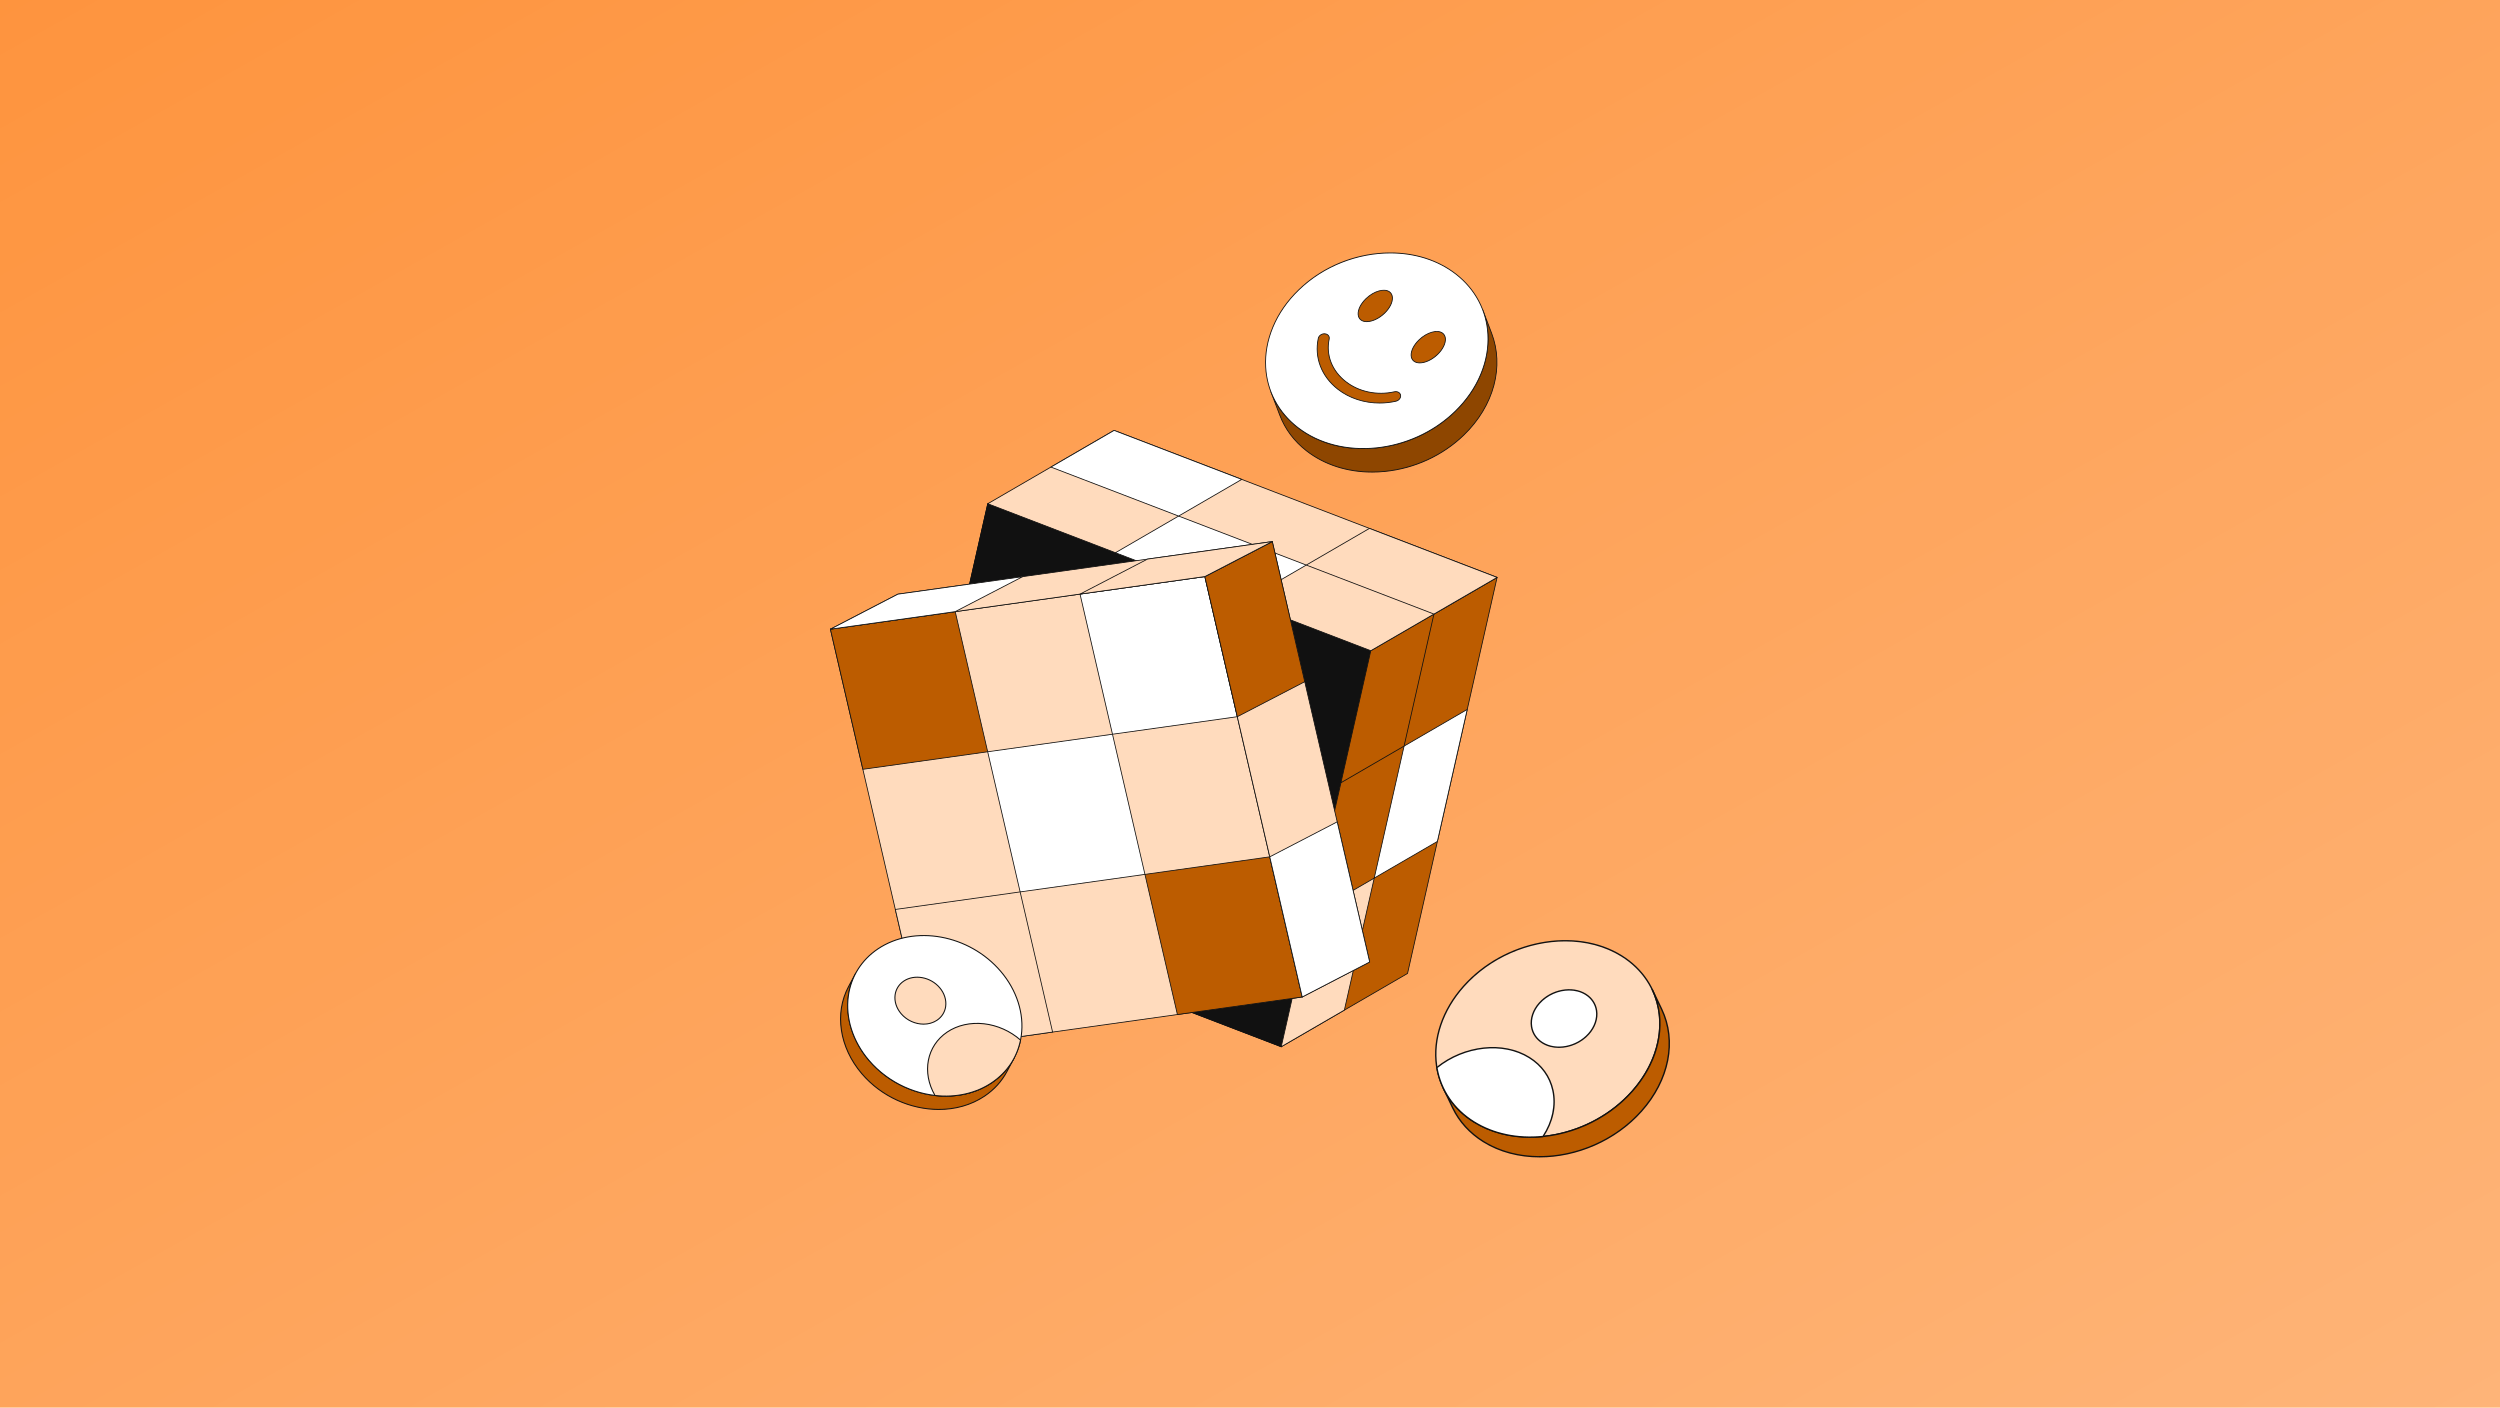 <svg width="1000" height="563" viewBox="0 0 1000 563" fill="none" xmlns="http://www.w3.org/2000/svg">
<rect width="1000" height="563" fill="#FE943E"/>
<rect width="1000" height="563" fill="url(#paint0_linear_32_2442)" fill-opacity="0.3"/>
<g clip-path="url(#clip0_32_2442)">
<path d="M548.313 260.29L512.491 418.703L359.28 359.903L395.103 201.491L548.313 260.29Z" fill="#111111"/>
<path d="M512.491 418.865C512.471 418.865 512.451 418.862 512.433 418.855L359.222 360.055C359.147 360.026 359.104 359.946 359.122 359.868L394.944 201.455C394.955 201.409 394.985 201.37 395.026 201.348C395.067 201.326 395.117 201.323 395.161 201.339L548.371 260.139C548.446 260.168 548.489 260.248 548.471 260.326L512.649 418.739C512.638 418.785 512.609 418.824 512.567 418.846C512.543 418.859 512.517 418.865 512.491 418.865ZM359.469 359.802L512.374 418.485L548.124 260.391L395.219 201.709L359.469 359.802Z" fill="#111111"/>
<path d="M446.172 221.092L395.103 201.492L383.163 254.295L434.232 273.894L446.172 221.092Z" fill="#111111"/>
<path d="M434.232 274.056C434.212 274.056 434.192 274.053 434.174 274.046L383.105 254.446C383.03 254.417 382.987 254.338 383.005 254.259L394.945 201.457C394.956 201.411 394.986 201.372 395.027 201.349C395.069 201.327 395.118 201.324 395.162 201.341L446.23 220.94C446.305 220.969 446.348 221.049 446.33 221.127L434.39 273.93C434.379 273.976 434.35 274.015 434.308 274.037C434.284 274.05 434.258 274.056 434.231 274.056H434.232ZM383.352 254.194L434.115 273.676L445.983 221.193L395.22 201.711L383.352 254.194H383.352Z" fill="#111111"/>
<path d="M485.3 293.494L434.232 273.894L422.291 326.697L473.36 346.296L485.3 293.494Z" fill="#111111"/>
<path d="M473.36 346.459C473.34 346.459 473.32 346.455 473.302 346.448L422.233 326.849C422.158 326.82 422.115 326.74 422.133 326.662L434.073 273.859C434.084 273.813 434.114 273.774 434.155 273.752C434.197 273.73 434.246 273.726 434.29 273.743L485.359 293.343C485.434 293.371 485.476 293.451 485.459 293.53L473.518 346.332C473.508 346.378 473.478 346.417 473.436 346.44C473.413 346.452 473.386 346.459 473.36 346.459ZM422.48 326.596L473.243 346.078L485.111 293.595L434.348 274.113L422.48 326.596Z" fill="#111111"/>
<path d="M524.433 365.897L473.36 346.296L461.419 399.104L512.492 418.705L524.433 365.897Z" fill="#111111"/>
<path d="M512.492 418.867C512.472 418.867 512.453 418.864 512.434 418.856L461.361 399.255C461.286 399.227 461.243 399.147 461.261 399.068L473.202 346.261C473.213 346.215 473.243 346.176 473.284 346.154C473.326 346.132 473.375 346.129 473.419 346.145L524.492 365.746C524.567 365.775 524.61 365.855 524.592 365.933L512.65 418.741C512.64 418.787 512.61 418.826 512.569 418.848C512.545 418.861 512.518 418.867 512.492 418.867ZM461.608 399.003L512.375 418.486L524.244 365.999L473.477 346.515L461.608 399.003Z" fill="#111111"/>
<path d="M548.314 260.292L497.241 240.691L485.301 293.494L536.374 313.095L548.314 260.292Z" fill="#111111"/>
<path d="M536.374 313.257C536.354 313.257 536.335 313.253 536.316 313.246L485.243 293.645C485.168 293.616 485.125 293.536 485.143 293.458L497.083 240.655C497.093 240.609 497.123 240.57 497.165 240.548C497.206 240.526 497.255 240.523 497.299 240.539L548.372 260.141C548.448 260.169 548.49 260.249 548.472 260.328L536.532 313.13C536.522 313.176 536.492 313.215 536.45 313.238C536.427 313.25 536.4 313.257 536.374 313.257ZM485.49 293.393L536.257 312.876L548.125 260.393L497.358 240.909L485.49 293.393Z" fill="#111111"/>
<path d="M422.291 326.697L371.223 307.098L359.281 359.905L410.35 379.504L422.291 326.697Z" fill="#111111"/>
<path d="M410.35 379.667C410.33 379.667 410.31 379.663 410.292 379.656L359.223 360.057C359.148 360.028 359.105 359.948 359.123 359.87L371.065 307.062C371.075 307.016 371.105 306.977 371.146 306.955C371.188 306.933 371.237 306.93 371.281 306.947L422.35 326.546C422.425 326.575 422.467 326.654 422.45 326.733L410.508 379.54C410.498 379.586 410.468 379.625 410.426 379.647C410.403 379.66 410.376 379.667 410.35 379.667ZM359.47 359.804L410.233 379.286L422.102 326.798L371.34 307.316L359.47 359.804Z" fill="#111111"/>
<path d="M548.314 260.29L598.837 230.962L563.015 389.375L512.491 418.703L548.314 260.29Z" fill="#BC5C00"/>
<path d="M512.491 418.865C512.458 418.865 512.424 418.855 512.395 418.834C512.343 418.796 512.319 418.73 512.333 418.668L548.155 260.255C548.165 260.211 548.193 260.173 548.232 260.15L598.756 230.822C598.811 230.789 598.881 230.793 598.933 230.831C598.985 230.869 599.01 230.935 598.995 230.998L563.173 389.411C563.163 389.455 563.135 389.493 563.096 389.515L512.573 418.844C512.547 418.858 512.519 418.865 512.491 418.865ZM548.456 260.395L512.731 418.377L562.873 389.27L598.597 231.289L548.456 260.395Z" fill="#111111"/>
<path d="M549.693 351.235L574.957 336.57L586.897 283.767L561.634 298.432L549.693 351.235Z" fill="white"/>
<path d="M549.693 351.398C549.659 351.398 549.625 351.387 549.597 351.366C549.545 351.328 549.52 351.263 549.534 351.2L561.475 298.397C561.485 298.353 561.513 298.315 561.552 298.292L586.815 283.627C586.871 283.595 586.94 283.599 586.992 283.637C587.044 283.675 587.069 283.741 587.055 283.803L575.114 336.606C575.104 336.65 575.076 336.688 575.037 336.711L549.774 351.376C549.749 351.391 549.721 351.398 549.693 351.398V351.398ZM561.776 298.537L549.933 350.909L574.813 336.466L586.656 284.094L561.776 298.537Z" fill="#111111"/>
<path d="M536.372 313.096L561.633 298.432L573.575 245.625L548.314 260.289L536.372 313.096Z" fill="#BC5C00"/>
<path d="M536.372 313.258C536.338 313.258 536.305 313.248 536.276 313.227C536.224 313.189 536.2 313.123 536.214 313.061L548.155 260.253C548.165 260.209 548.193 260.171 548.232 260.149L573.493 245.485C573.549 245.453 573.619 245.456 573.671 245.495C573.723 245.533 573.747 245.598 573.733 245.661L561.792 298.469C561.782 298.512 561.754 298.55 561.715 298.573L536.454 313.237C536.428 313.251 536.4 313.258 536.372 313.258ZM548.456 260.394L536.612 312.77L561.491 298.328L573.335 245.952L548.456 260.394Z" fill="#111111"/>
<path d="M512.491 418.702L537.752 404.038L549.693 351.235L524.432 365.899L512.491 418.702Z" fill="#FFDBBD"/>
<path d="M512.491 418.864C512.458 418.864 512.424 418.854 512.395 418.833C512.343 418.795 512.319 418.729 512.333 418.666L524.274 365.863C524.284 365.82 524.311 365.782 524.35 365.759L549.611 351.095C549.667 351.063 549.737 351.067 549.789 351.105C549.841 351.143 549.865 351.209 549.851 351.271L537.911 404.074C537.901 404.118 537.873 404.156 537.834 404.179L512.573 418.842C512.547 418.857 512.519 418.864 512.491 418.864ZM524.574 366.004L512.731 418.375L537.61 403.933L549.452 351.562L524.574 366.004H524.574Z" fill="#111111"/>
<path d="M395.103 201.491L445.626 172.162L598.837 230.962L548.313 260.29L395.103 201.491Z" fill="#FFDBBD"/>
<path d="M548.313 260.452C548.293 260.452 548.274 260.449 548.255 260.442L395.044 201.642C394.986 201.62 394.946 201.566 394.941 201.504C394.936 201.441 394.967 201.382 395.021 201.35L445.545 172.022C445.587 171.997 445.639 171.993 445.684 172.011L598.895 230.81C598.953 230.833 598.993 230.887 598.998 230.949C599.003 231.011 598.972 231.071 598.918 231.102L548.394 260.431C548.369 260.445 548.341 260.452 548.313 260.452ZM395.477 201.461L548.299 260.111L598.462 230.992L445.64 172.341L395.477 201.461Z" fill="#111111"/>
<path d="M471.435 206.426L446.172 221.091L497.241 240.69L522.504 226.025L471.435 206.426Z" fill="white"/>
<path d="M497.241 240.852C497.221 240.852 497.201 240.849 497.183 240.842L446.114 221.242C446.056 221.22 446.015 221.166 446.01 221.104C446.005 221.042 446.037 220.982 446.091 220.951L471.354 206.286C471.396 206.261 471.447 206.257 471.493 206.275L522.562 225.874C522.62 225.896 522.661 225.95 522.666 226.012C522.671 226.075 522.639 226.134 522.585 226.165L497.322 240.831C497.297 240.845 497.269 240.853 497.241 240.853V240.852ZM446.546 221.061L497.226 240.511L522.129 226.055L471.449 206.605L446.546 221.061H446.546Z" fill="#111111"/>
<path d="M547.765 211.361L522.504 226.025L573.577 245.626L598.838 230.962L547.765 211.361Z" fill="#FFDBBD"/>
<path d="M573.577 245.788C573.557 245.788 573.538 245.785 573.519 245.778L522.446 226.177C522.388 226.154 522.347 226.1 522.342 226.038C522.337 225.976 522.369 225.916 522.423 225.885L547.684 211.221C547.726 211.197 547.777 211.192 547.823 211.21L598.896 230.811C598.954 230.834 598.995 230.887 599 230.95C599.005 231.012 598.973 231.072 598.919 231.103L573.658 245.767C573.633 245.781 573.605 245.789 573.577 245.789V245.788ZM522.878 225.995L573.563 245.447L598.464 230.992L547.779 211.541L522.878 225.995Z" fill="#111111"/>
<path d="M445.627 172.163L420.366 186.826L471.435 206.426L496.696 191.762L445.627 172.163Z" fill="white"/>
<path d="M471.435 206.588C471.415 206.588 471.395 206.584 471.377 206.577L420.308 186.978C420.25 186.956 420.21 186.902 420.205 186.84C420.2 186.777 420.231 186.718 420.285 186.686L445.546 172.022C445.588 171.998 445.64 171.993 445.685 172.011L496.754 191.611C496.812 191.633 496.853 191.687 496.858 191.749C496.862 191.811 496.831 191.871 496.777 191.902L471.516 206.566C471.491 206.58 471.463 206.588 471.435 206.588H471.435ZM420.741 186.797L471.421 206.246L496.321 191.792L445.642 172.342L420.741 186.797Z" fill="#111111"/>
<path d="M481.935 230.621L520.887 398.792L371.114 419.837L332.162 251.666L481.935 230.621Z" fill="#FFDBBD"/>
<path d="M371.114 419.999C371.04 419.999 370.973 419.948 370.956 419.873L332.004 251.703C331.994 251.659 332.003 251.612 332.028 251.574C332.054 251.537 332.094 251.512 332.14 251.506L481.913 230.461C481.996 230.449 482.075 230.503 482.093 230.585L521.045 398.755C521.055 398.799 521.047 398.846 521.021 398.884C520.995 398.921 520.955 398.946 520.91 398.952L371.137 419.997C371.129 419.998 371.121 419.999 371.114 419.999ZM332.36 251.802L371.239 419.655L520.689 398.656L481.811 230.803L332.36 251.802Z" fill="#111111"/>
<path d="M382.087 244.653L332.164 251.667L345.148 307.722L395.071 300.708L382.087 244.653Z" fill="#BC5C00"/>
<path d="M345.147 307.885C345.073 307.885 345.007 307.834 344.99 307.759L332.006 251.704C331.996 251.66 332.005 251.613 332.03 251.576C332.056 251.538 332.096 251.513 332.142 251.507L382.064 244.492C382.147 244.48 382.226 244.534 382.245 244.616L395.228 300.671C395.239 300.715 395.23 300.762 395.204 300.8C395.178 300.837 395.138 300.862 395.093 300.868L345.17 307.883C345.163 307.884 345.155 307.885 345.147 307.885ZM332.362 251.803L345.272 307.541L394.873 300.572L381.963 244.834L332.362 251.803Z" fill="#111111"/>
<path d="M444.993 293.693L395.07 300.708L408.054 356.763L457.977 349.748L444.993 293.693Z" fill="white"/>
<path d="M408.054 356.925C407.979 356.925 407.913 356.874 407.896 356.8L394.912 300.744C394.902 300.7 394.911 300.653 394.937 300.616C394.962 300.579 395.003 300.553 395.048 300.547L444.971 293.532C445.053 293.52 445.132 293.575 445.151 293.656L458.135 349.712C458.145 349.756 458.136 349.803 458.11 349.84C458.085 349.877 458.044 349.903 457.999 349.909L408.076 356.924C408.069 356.925 408.061 356.925 408.054 356.925ZM395.268 300.843L408.178 356.582L457.779 349.612L444.869 293.874L395.268 300.843Z" fill="#111111"/>
<path d="M507.904 342.733L457.977 349.748L470.961 405.808L520.888 398.793L507.904 342.733Z" fill="#BC5C00"/>
<path d="M470.961 405.971C470.887 405.971 470.82 405.919 470.803 405.845L457.819 349.785C457.808 349.741 457.817 349.694 457.843 349.657C457.869 349.619 457.909 349.594 457.954 349.588L507.881 342.573C507.964 342.56 508.043 342.615 508.062 342.697L521.047 398.757C521.057 398.801 521.048 398.848 521.022 398.885C520.996 398.922 520.956 398.947 520.911 398.954L470.984 405.969C470.976 405.97 470.969 405.971 470.961 405.971ZM458.174 349.884L471.086 405.627L520.691 398.657L507.779 342.914L458.174 349.884Z" fill="#111111"/>
<path d="M481.937 230.622L432.01 237.638L444.993 293.693L494.921 286.678L481.937 230.622Z" fill="white"/>
<path d="M444.993 293.855C444.919 293.855 444.853 293.804 444.835 293.73L431.852 237.675C431.842 237.63 431.85 237.584 431.876 237.546C431.902 237.509 431.942 237.484 431.987 237.478L481.914 230.462C481.997 230.45 482.076 230.504 482.095 230.586L495.078 286.641C495.089 286.685 495.08 286.732 495.054 286.77C495.028 286.807 494.988 286.832 494.943 286.838L445.016 293.854C445.008 293.855 445.001 293.855 444.993 293.855ZM432.208 237.774L445.118 293.512L494.723 286.542L481.813 230.804L432.208 237.774Z" fill="#111111"/>
<path d="M408.054 356.763L358.131 363.778L371.116 419.838L421.038 412.823L408.054 356.763Z" fill="#FFDBBD"/>
<path d="M371.115 420C371.041 420 370.975 419.949 370.958 419.875L357.973 363.814C357.963 363.77 357.971 363.724 357.997 363.686C358.023 363.649 358.063 363.624 358.108 363.617L408.031 356.603C408.114 356.59 408.193 356.645 408.212 356.727L421.196 412.787C421.207 412.831 421.198 412.878 421.172 412.915C421.146 412.952 421.106 412.978 421.061 412.984L371.138 419.999C371.13 420 371.123 420 371.115 420ZM358.329 363.914L371.24 419.657L420.84 412.687L407.929 356.944L358.329 363.914Z" fill="#111111"/>
<path d="M481.936 230.621L508.915 216.625L547.867 384.795L520.888 398.792L481.936 230.621Z" fill="#FFDBBD"/>
<path d="M520.888 398.954C520.864 398.954 520.841 398.949 520.82 398.939C520.774 398.918 520.741 398.877 520.729 398.828L481.778 230.658C481.761 230.586 481.795 230.512 481.861 230.478L508.84 216.481C508.884 216.457 508.937 216.456 508.983 216.477C509.028 216.498 509.061 216.539 509.073 216.588L548.025 384.758C548.041 384.83 548.007 384.905 547.941 384.939L520.962 398.936C520.939 398.948 520.913 398.954 520.887 398.954L520.888 398.954ZM482.122 230.707L520.998 398.552L547.68 384.709L508.804 216.865L482.122 230.707Z" fill="#111111"/>
<path d="M534.881 328.737L507.902 342.733L520.887 398.793L547.866 384.797L534.881 328.737Z" fill="white"/>
<path d="M520.887 398.955C520.864 398.955 520.841 398.95 520.819 398.94C520.774 398.919 520.741 398.878 520.729 398.83L507.744 342.77C507.728 342.698 507.762 342.623 507.828 342.589L534.806 328.593C534.85 328.569 534.903 328.568 534.949 328.589C534.994 328.61 535.027 328.651 535.039 328.7L548.024 384.76C548.04 384.832 548.006 384.906 547.94 384.94L520.962 398.937C520.938 398.949 520.913 398.955 520.887 398.955L520.887 398.955ZM508.089 342.819L520.998 398.553L547.679 384.711L534.77 328.977L508.089 342.819Z" fill="#111111"/>
<path d="M508.914 216.626L481.936 230.623L494.919 286.678L521.897 272.681L508.914 216.626Z" fill="#BC5C00"/>
<path d="M494.919 286.84C494.896 286.84 494.873 286.835 494.851 286.825C494.806 286.804 494.773 286.763 494.761 286.714L481.778 230.659C481.761 230.587 481.795 230.513 481.861 230.479L508.839 216.482C508.884 216.459 508.936 216.458 508.982 216.479C509.027 216.5 509.061 216.541 509.072 216.59L522.056 272.645C522.072 272.717 522.038 272.791 521.972 272.825L494.994 286.822C494.97 286.834 494.945 286.84 494.919 286.84ZM482.122 230.709L495.03 286.438L521.711 272.595L508.803 216.866L482.122 230.709Z" fill="#111111"/>
<path d="M332.162 251.666L359.141 237.669L508.914 216.625L481.935 230.621L332.162 251.666Z" fill="#FFDBBD"/>
<path d="M332.162 251.828C332.092 251.828 332.029 251.784 332.008 251.716C331.984 251.64 332.017 251.559 332.087 251.523L359.067 237.526C359.083 237.517 359.101 237.512 359.119 237.509L508.892 216.464C508.97 216.453 509.045 216.5 509.069 216.575C509.093 216.651 509.059 216.732 508.989 216.769L482.01 230.765C481.994 230.774 481.976 230.78 481.958 230.782L332.185 251.827C332.177 251.828 332.17 251.828 332.162 251.828ZM359.191 237.826L333.078 251.374L481.885 230.465L507.999 216.917L359.191 237.826Z" fill="#111111"/>
<path d="M382.089 244.651L409.068 230.654L359.14 237.669L332.162 251.666L382.089 244.651Z" fill="white"/>
<path d="M332.162 251.828C332.092 251.828 332.029 251.783 332.008 251.715C331.984 251.64 332.017 251.559 332.087 251.522L359.066 237.526C359.082 237.517 359.1 237.512 359.118 237.509L409.045 230.494C409.123 230.482 409.198 230.53 409.222 230.605C409.246 230.68 409.212 230.762 409.142 230.798L382.164 244.795C382.148 244.803 382.13 244.809 382.112 244.811L332.185 251.827C332.177 251.828 332.17 251.828 332.162 251.828ZM359.191 237.826L333.078 251.374L382.039 244.494L408.152 230.947L359.191 237.826Z" fill="#111111"/>
<path d="M481.936 230.621L508.914 216.625L458.991 223.639L432.013 237.636L481.936 230.621Z" fill="#FFDBBD"/>
<path d="M432.013 237.798C431.943 237.798 431.88 237.753 431.858 237.685C431.834 237.61 431.868 237.528 431.938 237.492L458.916 223.495C458.933 223.487 458.95 223.481 458.968 223.479L508.891 216.464C508.97 216.452 509.044 216.5 509.068 216.575C509.092 216.651 509.059 216.732 508.989 216.769L482.01 230.765C481.994 230.774 481.976 230.779 481.958 230.782L432.035 237.797C432.028 237.798 432.02 237.798 432.013 237.798V237.798ZM459.041 223.796L432.928 237.343L481.886 230.464L507.998 216.917L459.041 223.796Z" fill="#111111"/>
</g>
<g clip-path="url(#clip1_32_2442)">
<path d="M405.597 423.325L402.746 428.666C400.728 432.447 397.759 435.795 393.864 438.421C379.294 448.239 357.282 444.214 344.701 429.446C335.481 418.622 333.875 405.035 339.403 394.681L342.254 389.339C336.727 399.693 338.332 413.281 347.553 424.104C360.134 438.872 382.146 442.897 396.715 433.079C400.611 430.454 403.579 427.105 405.597 423.325Z" fill="#BC5C00"/>
<path d="M375.513 443.986C364.25 443.986 352.502 438.925 344.542 429.582C335.576 419.057 333.486 405.319 339.218 394.582L342.062 389.254C342.064 389.249 342.066 389.245 342.069 389.24C342.124 389.138 342.25 389.099 342.352 389.154C342.454 389.209 342.493 389.336 342.438 389.438C336.788 400.022 338.858 413.576 347.712 423.968C360.21 438.639 382.14 442.648 396.598 432.906C400.378 430.358 403.343 427.102 405.412 423.226C405.467 423.124 405.593 423.086 405.696 423.14C405.797 423.195 405.836 423.322 405.781 423.424L402.93 428.766C400.829 432.702 397.817 436.01 393.98 438.595C388.569 442.241 382.124 443.986 375.513 443.986ZM340.218 393.596L339.587 394.78C333.937 405.363 336.007 418.917 344.86 429.309C357.359 443.98 379.289 447.99 393.747 438.247C397.526 435.7 400.492 432.443 402.561 428.567L403.187 427.394C401.425 429.629 399.299 431.59 396.831 433.253C382.203 443.111 360.025 439.068 347.393 424.24C339.601 415.093 337.002 403.519 340.218 393.596Z" fill="#111111"/>
<path d="M405.598 423.301C413.635 408.244 405.971 388.439 388.479 379.065C370.987 369.692 350.292 374.3 342.255 389.357C334.218 404.415 341.882 424.22 359.374 433.593C376.866 442.967 397.561 438.359 405.598 423.301Z" fill="white"/>
<path d="M378.364 438.644C367.101 438.644 355.353 433.584 347.393 424.24C340.93 416.653 337.916 407.233 339.124 398.395C340.188 390.604 344.414 383.861 351.022 379.408C365.651 369.55 387.829 373.593 400.461 388.421C406.922 396.006 409.935 405.426 408.727 414.266C407.662 422.058 403.438 428.801 396.831 433.253C391.421 436.899 384.975 438.644 378.364 438.644ZM351.256 379.755C344.748 384.141 340.587 390.781 339.539 398.452C338.347 407.172 341.326 416.472 347.712 423.968C355.591 433.216 367.22 438.227 378.36 438.228C384.892 438.229 391.254 436.506 396.598 432.905C403.104 428.521 407.265 421.881 408.313 414.209C409.505 405.487 406.527 396.187 400.143 388.693C387.644 374.022 365.713 370.012 351.256 379.755Z" fill="#111111"/>
<path d="M361.491 392.448C357.235 395.316 356.759 401.147 360.442 405.47C364.118 409.786 370.559 410.955 374.814 408.087C379.077 405.214 379.546 399.389 375.87 395.073C372.186 390.75 365.754 389.576 361.491 392.448Z" fill="#FFDBBD"/>
<path d="M369.445 409.863C366.111 409.863 362.636 408.368 360.283 405.606C358.366 403.356 357.473 400.559 357.832 397.931C358.149 395.609 359.407 393.6 361.374 392.274C365.713 389.35 372.288 390.545 376.029 394.938C377.944 397.185 378.836 399.979 378.478 402.603C378.16 404.925 376.901 406.934 374.931 408.262C373.323 409.345 371.408 409.863 369.445 409.863ZM361.608 392.622C359.741 393.88 358.547 395.786 358.247 397.988C357.904 400.497 358.762 403.175 360.602 405.334C364.206 409.565 370.53 410.722 374.697 407.913C376.567 406.654 377.762 404.747 378.063 402.546C378.406 400.04 377.548 397.366 375.711 395.209C372.103 390.974 365.776 389.814 361.608 392.622Z" fill="#111111"/>
<path d="M396.715 433.079C402.975 428.861 406.837 422.775 408.213 416.033C399.844 408.646 387.391 407.091 378.862 412.838C370.527 418.455 368.731 429.167 374.01 438.199C382.06 439.118 390.145 437.507 396.715 433.079Z" fill="#FFDBBD"/>
<path d="M378.314 438.655C376.885 438.655 375.44 438.573 373.986 438.407C373.921 438.4 373.862 438.362 373.829 438.305C368.403 429.023 370.471 418.24 378.744 412.664C382.882 409.876 388.165 408.682 393.621 409.302C399.011 409.914 404.242 412.249 408.35 415.876C408.407 415.925 408.432 416.001 408.417 416.075C406.988 423.081 402.873 429.181 396.831 433.253C391.581 436.791 385.127 438.655 378.314 438.655ZM374.138 438.002C382.382 438.921 390.355 437.112 396.598 432.905C402.6 428.86 406.535 423.055 407.983 416.11C403.952 412.585 398.84 410.317 393.573 409.718C388.217 409.11 383.033 410.28 378.978 413.012C370.92 418.443 368.893 428.938 374.138 438.002Z" fill="#111111"/>
</g>
<g clip-path="url(#clip2_32_2442)">
<path d="M648.674 382.384C667.288 393.997 669.141 418.264 652.823 436.591C636.495 454.927 608.182 460.375 589.568 448.762C570.954 437.15 569.101 412.882 585.428 394.546C601.746 376.22 630.059 370.772 648.674 382.384Z" fill="#FFDBBD"/>
<path d="M612.111 455.126C603.96 455.126 596.067 453.148 589.418 448.999C581.061 443.786 575.712 435.759 574.357 426.397C572.787 415.552 576.745 403.875 585.217 394.361C601.597 375.965 630.131 370.486 648.824 382.147C657.182 387.361 662.531 395.389 663.887 404.753C665.456 415.596 661.5 427.268 653.034 436.776C642.477 448.632 626.873 455.126 612.111 455.126ZM626.118 376.573C611.519 376.573 596.086 382.999 585.639 394.732C577.277 404.122 573.368 415.635 574.914 426.317C576.246 435.513 581.503 443.4 589.717 448.525C608.187 460.047 636.401 454.61 652.611 436.405C660.968 427.02 664.875 415.512 663.329 404.832C661.998 395.635 656.74 387.747 648.524 382.621C641.961 378.527 634.165 376.573 626.118 376.573Z" fill="#111111"/>
<path d="M634.253 397.714C628.817 394.322 620.53 395.909 615.753 401.274C610.984 406.629 611.536 413.729 616.972 417.121C622.419 420.518 630.696 418.926 635.464 413.571C640.242 408.206 639.7 401.111 634.253 397.714Z" fill="white"/>
<path d="M623.568 419.179C621.146 419.179 618.8 418.591 616.823 417.358C614.329 415.802 612.733 413.404 612.327 410.605C611.86 407.376 613.032 403.908 615.542 401.088C620.397 395.637 628.857 394.017 634.404 397.476C636.899 399.033 638.497 401.431 638.902 404.227C639.369 407.455 638.193 410.929 635.676 413.756C632.555 417.261 627.94 419.179 623.568 419.179ZM627.656 396.21C623.442 396.21 618.983 398.069 615.964 401.459C613.564 404.156 612.441 407.46 612.885 410.525C613.266 413.158 614.771 415.417 617.122 416.884C622.446 420.204 630.58 418.635 635.254 413.385C637.662 410.681 638.788 407.372 638.344 404.307C637.963 401.676 636.458 399.419 634.104 397.95C632.215 396.773 629.972 396.21 627.656 396.21Z" fill="#111111"/>
<path d="M660.89 395.807L664.647 403.661C670.513 415.925 667.985 431.636 656.579 444.444C640.252 462.781 611.939 468.229 593.325 456.616C587.721 453.12 583.636 448.477 581.109 443.195L577.353 435.341C579.879 440.624 583.964 445.267 589.568 448.762C608.182 460.375 636.495 454.927 652.822 436.591C664.228 423.782 666.756 408.071 660.89 395.807Z" fill="#BC5C00"/>
<path d="M615.868 462.98C607.717 462.98 599.825 461.001 593.176 456.853C587.726 453.453 583.466 448.772 580.856 443.315L577.099 435.461C577.032 435.321 577.092 435.155 577.232 435.088C577.373 435.021 577.541 435.081 577.607 435.221C580.171 440.581 584.359 445.182 589.718 448.525C608.187 460.047 636.401 454.61 652.612 436.405C663.601 424.064 666.676 408.553 660.636 395.927C660.569 395.788 660.629 395.621 660.77 395.554C660.911 395.488 661.078 395.547 661.145 395.687L664.902 403.541C671.041 416.373 667.932 432.118 656.791 444.63C646.234 456.486 630.63 462.979 615.868 462.98ZM580.125 440.484L581.364 443.075C583.928 448.435 588.116 453.036 593.475 456.379C611.944 467.901 640.158 462.465 656.369 444.259C667.358 431.918 670.433 416.407 664.393 403.781L663.194 401.275C666.247 412.898 662.604 426.029 653.034 436.776C642.477 448.632 626.873 455.125 612.111 455.126C603.961 455.126 596.068 453.147 589.419 448.999C585.727 446.696 582.582 443.806 580.125 440.484Z" fill="#111111"/>
<path d="M611.722 423.016C601.074 416.374 585.54 418.333 574.742 427.034C576.189 435.714 581.173 443.525 589.568 448.762C597.566 453.752 607.355 455.583 617.214 454.605C624.669 443.286 622.617 429.813 611.722 423.016Z" fill="white"/>
<path d="M612.045 455.144C603.658 455.144 595.917 453.054 589.418 448.999C581.286 443.926 575.975 436.141 574.465 427.08C574.448 426.981 574.486 426.88 574.565 426.817C585.635 417.897 601.325 416.199 611.872 422.78C616.906 425.92 620.209 430.501 621.426 436.028C622.776 442.163 621.364 448.815 617.45 454.758C617.403 454.829 617.327 454.875 617.242 454.884C615.487 455.057 613.752 455.144 612.045 455.144ZM575.047 427.149C576.567 435.981 581.772 443.568 589.718 448.525C597.399 453.317 606.849 455.327 617.052 454.339C620.827 448.552 622.185 442.096 620.875 436.147C619.692 430.77 616.475 426.312 611.573 423.253C601.263 416.822 585.928 418.465 575.047 427.149Z" fill="#111111"/>
</g>
<g clip-path="url(#clip3_32_2442)">
<path d="M508.327 156.627L511.892 166.023C513.951 171.45 517.526 176.388 522.621 180.353C539.88 193.783 568.049 190.95 585.537 174.019C597.862 162.086 601.59 146.333 596.672 133.371L593.107 123.975C598.025 136.937 594.297 152.69 581.972 164.622C564.483 181.554 536.315 184.387 519.056 170.957C513.961 166.992 510.386 162.054 508.327 156.627Z" fill="#8E4600"/>
<path d="M548.816 189.004C538.863 189.004 529.67 186.053 522.518 180.487C517.51 176.591 513.882 171.745 511.734 166.083L508.169 156.687C508.136 156.6 508.18 156.501 508.267 156.468C508.353 156.434 508.452 156.478 508.485 156.566C510.61 162.168 514.201 166.964 519.159 170.822C536.329 184.183 564.454 181.347 581.855 164.5C587.787 158.756 591.932 151.889 593.843 144.641C595.7 137.595 595.391 130.469 592.95 124.035C592.917 123.947 592.96 123.849 593.047 123.816C593.134 123.782 593.232 123.826 593.265 123.914L596.83 133.31C599.297 139.811 599.609 147.009 597.734 154.124C595.808 161.433 591.631 168.354 585.654 174.141C577.169 182.356 565.931 187.541 554.009 188.741C552.26 188.917 550.527 189.004 548.816 189.004ZM510.141 160.932L512.05 165.962C514.175 171.564 517.767 176.36 522.724 180.218C539.894 193.579 568.019 190.743 585.42 173.896C591.352 168.153 595.497 161.285 597.408 154.037C599.265 146.991 598.956 139.865 596.515 133.431L594.599 128.38C595.762 133.636 595.624 139.207 594.169 144.728C592.243 152.036 588.066 158.958 582.089 164.745C573.604 172.959 562.366 178.144 550.445 179.344C538.518 180.544 527.334 177.613 518.953 171.091C515.246 168.206 512.295 164.802 510.141 160.932Z" fill="#111111"/>
<path d="M564.213 175.88C587.626 166.883 600.563 143.66 593.109 124.012C585.655 104.364 560.633 95.73 537.221 104.727C513.809 113.725 500.871 136.947 508.325 156.596C515.779 176.244 540.801 184.878 564.213 175.88Z" fill="white"/>
<path d="M545.251 179.607C535.298 179.607 526.105 176.657 518.953 171.091C511.183 165.045 506.622 156.439 506.108 146.856C505.819 141.47 506.791 136.062 508.996 130.783C511.277 125.322 514.76 120.301 519.348 115.859C527.833 107.645 539.07 102.46 550.99 101.26C562.916 100.059 574.102 102.99 582.485 109.513C590.252 115.557 594.813 124.164 595.326 133.747C595.615 139.134 594.644 144.542 592.439 149.822C590.158 155.283 586.676 160.303 582.088 164.745C573.603 172.96 562.365 178.144 550.444 179.344C548.695 179.52 546.962 179.607 545.251 179.607ZM556.14 101.355C543.156 101.355 529.596 106.409 519.582 116.104C515.028 120.514 511.57 125.497 509.307 130.914C507.122 136.146 506.159 141.504 506.445 146.838C506.954 156.32 511.469 164.838 519.159 170.822C536.329 184.183 564.454 181.347 581.854 164.5C586.409 160.091 589.865 155.108 592.128 149.69C594.313 144.458 595.276 139.1 594.989 133.765C594.481 124.282 589.967 115.765 582.278 109.781C574.988 104.109 565.72 101.355 556.14 101.355Z" fill="#111111"/>
<path d="M577.075 133.295C579.131 134.895 578.22 138.692 575.037 141.773C571.854 144.855 567.605 146.054 565.549 144.454C563.493 142.854 564.407 139.059 567.59 135.978C570.772 132.896 575.019 131.695 577.075 133.295Z" fill="#BC5C00"/>
<path d="M567.898 145.326C566.937 145.326 566.088 145.089 565.445 144.588C564.741 144.04 564.341 143.225 564.288 142.229C564.183 140.271 565.373 137.888 567.473 135.855C570.708 132.723 575.062 131.514 577.178 133.16C577.883 133.709 578.283 134.525 578.337 135.522C578.44 137.453 577.221 139.895 575.154 141.896C572.9 144.077 570.104 145.326 567.898 145.326ZM574.713 132.753C572.608 132.753 569.901 133.976 567.706 136.1C565.707 138.036 564.526 140.377 564.625 142.211C564.673 143.105 565.028 143.834 565.652 144.319C567.642 145.868 571.8 144.671 574.919 141.651C576.918 139.716 578.098 137.375 577.999 135.541C577.951 134.645 577.596 133.915 576.971 133.429C576.382 132.97 575.601 132.753 574.713 132.753Z" fill="#111111"/>
<path d="M555.875 116.797C557.931 118.397 557.016 122.192 553.834 125.274C550.651 128.355 546.405 129.557 544.348 127.957C542.292 126.357 543.207 122.562 546.389 119.481C549.572 116.399 553.818 115.197 555.875 116.797Z" fill="#BC5C00"/>
<path d="M546.695 128.827C545.735 128.827 544.887 128.59 544.245 128.091C543.541 127.543 543.141 126.727 543.087 125.731C542.982 123.773 544.173 121.39 546.272 119.358C549.508 116.225 553.862 115.016 555.978 116.663C556.682 117.211 557.082 118.027 557.136 119.022C557.241 120.981 556.05 123.363 553.951 125.396C551.697 127.578 548.9 128.827 546.695 128.827ZM553.513 116.255C551.408 116.255 548.701 117.478 546.506 119.603C544.507 121.539 543.326 123.88 543.425 125.713C543.472 126.607 543.828 127.336 544.452 127.822C546.441 129.37 550.597 128.172 553.717 125.151C555.716 123.215 556.897 120.874 556.799 119.041C556.751 118.147 556.395 117.418 555.771 116.932C555.182 116.473 554.401 116.255 553.513 116.255Z" fill="#111111"/>
<path d="M531.073 133.925C531.57 134.312 531.818 134.925 531.675 135.593C530.301 141.968 532.781 148.344 538.31 152.647C543.581 156.748 550.845 158.268 557.744 156.718C558.463 156.555 559.148 156.707 559.621 157.075C559.946 157.329 560.172 157.684 560.239 158.108C560.406 159.152 559.554 160.216 558.339 160.491C550.067 162.352 541.397 160.562 535.153 155.704C528.598 150.602 525.67 142.984 527.318 135.324C527.549 134.248 528.712 133.436 529.916 133.509C530.373 133.537 530.769 133.689 531.073 133.925Z" fill="#BC5C00"/>
<path d="M551.848 161.382C545.68 161.382 539.698 159.455 535.05 155.838C528.442 150.696 525.491 143.014 527.153 135.288C527.401 134.135 528.641 133.261 529.926 133.34C530.402 133.369 530.835 133.525 531.176 133.791C531.744 134.233 531.992 134.92 531.84 135.629C530.48 141.94 532.938 148.251 538.414 152.512C543.642 156.581 550.855 158.091 557.707 156.552C558.454 156.383 559.189 156.524 559.724 156.941C560.098 157.232 560.334 157.626 560.405 158.082C560.586 159.207 559.676 160.362 558.376 160.657C556.211 161.144 554.018 161.382 551.848 161.382ZM529.764 133.674C528.693 133.674 527.688 134.406 527.483 135.36C525.849 142.955 528.754 150.509 535.256 155.569C541.461 160.398 550.077 162.176 558.302 160.325C559.43 160.07 560.224 159.087 560.072 158.135C560.014 157.767 559.822 157.447 559.518 157.21C559.063 156.856 558.43 156.736 557.781 156.883C550.832 158.445 543.514 156.911 538.207 152.781C532.625 148.438 530.122 141.999 531.51 135.557C531.634 134.979 531.432 134.419 530.97 134.059C530.682 133.835 530.314 133.704 529.906 133.679C529.858 133.676 529.811 133.674 529.764 133.674Z" fill="#111111"/>
</g>
<defs>
<linearGradient id="paint0_linear_32_2442" x1="1000" y1="563" x2="518.639" y2="-291.994" gradientUnits="userSpaceOnUse">
<stop stop-color="white"/>
<stop offset="1" stop-color="white" stop-opacity="0"/>
</linearGradient>
<clipPath id="clip0_32_2442">
<rect width="267" height="248" fill="white" transform="translate(332 172)"/>
</clipPath>
<clipPath id="clip1_32_2442">
<rect width="73" height="70" fill="white" transform="translate(336 374)"/>
</clipPath>
<clipPath id="clip2_32_2442">
<rect width="94" height="87" fill="white" transform="translate(574 376)"/>
</clipPath>
<clipPath id="clip3_32_2442">
<rect width="93" height="88" fill="white" transform="translate(506 101)"/>
</clipPath>
</defs>
</svg>
